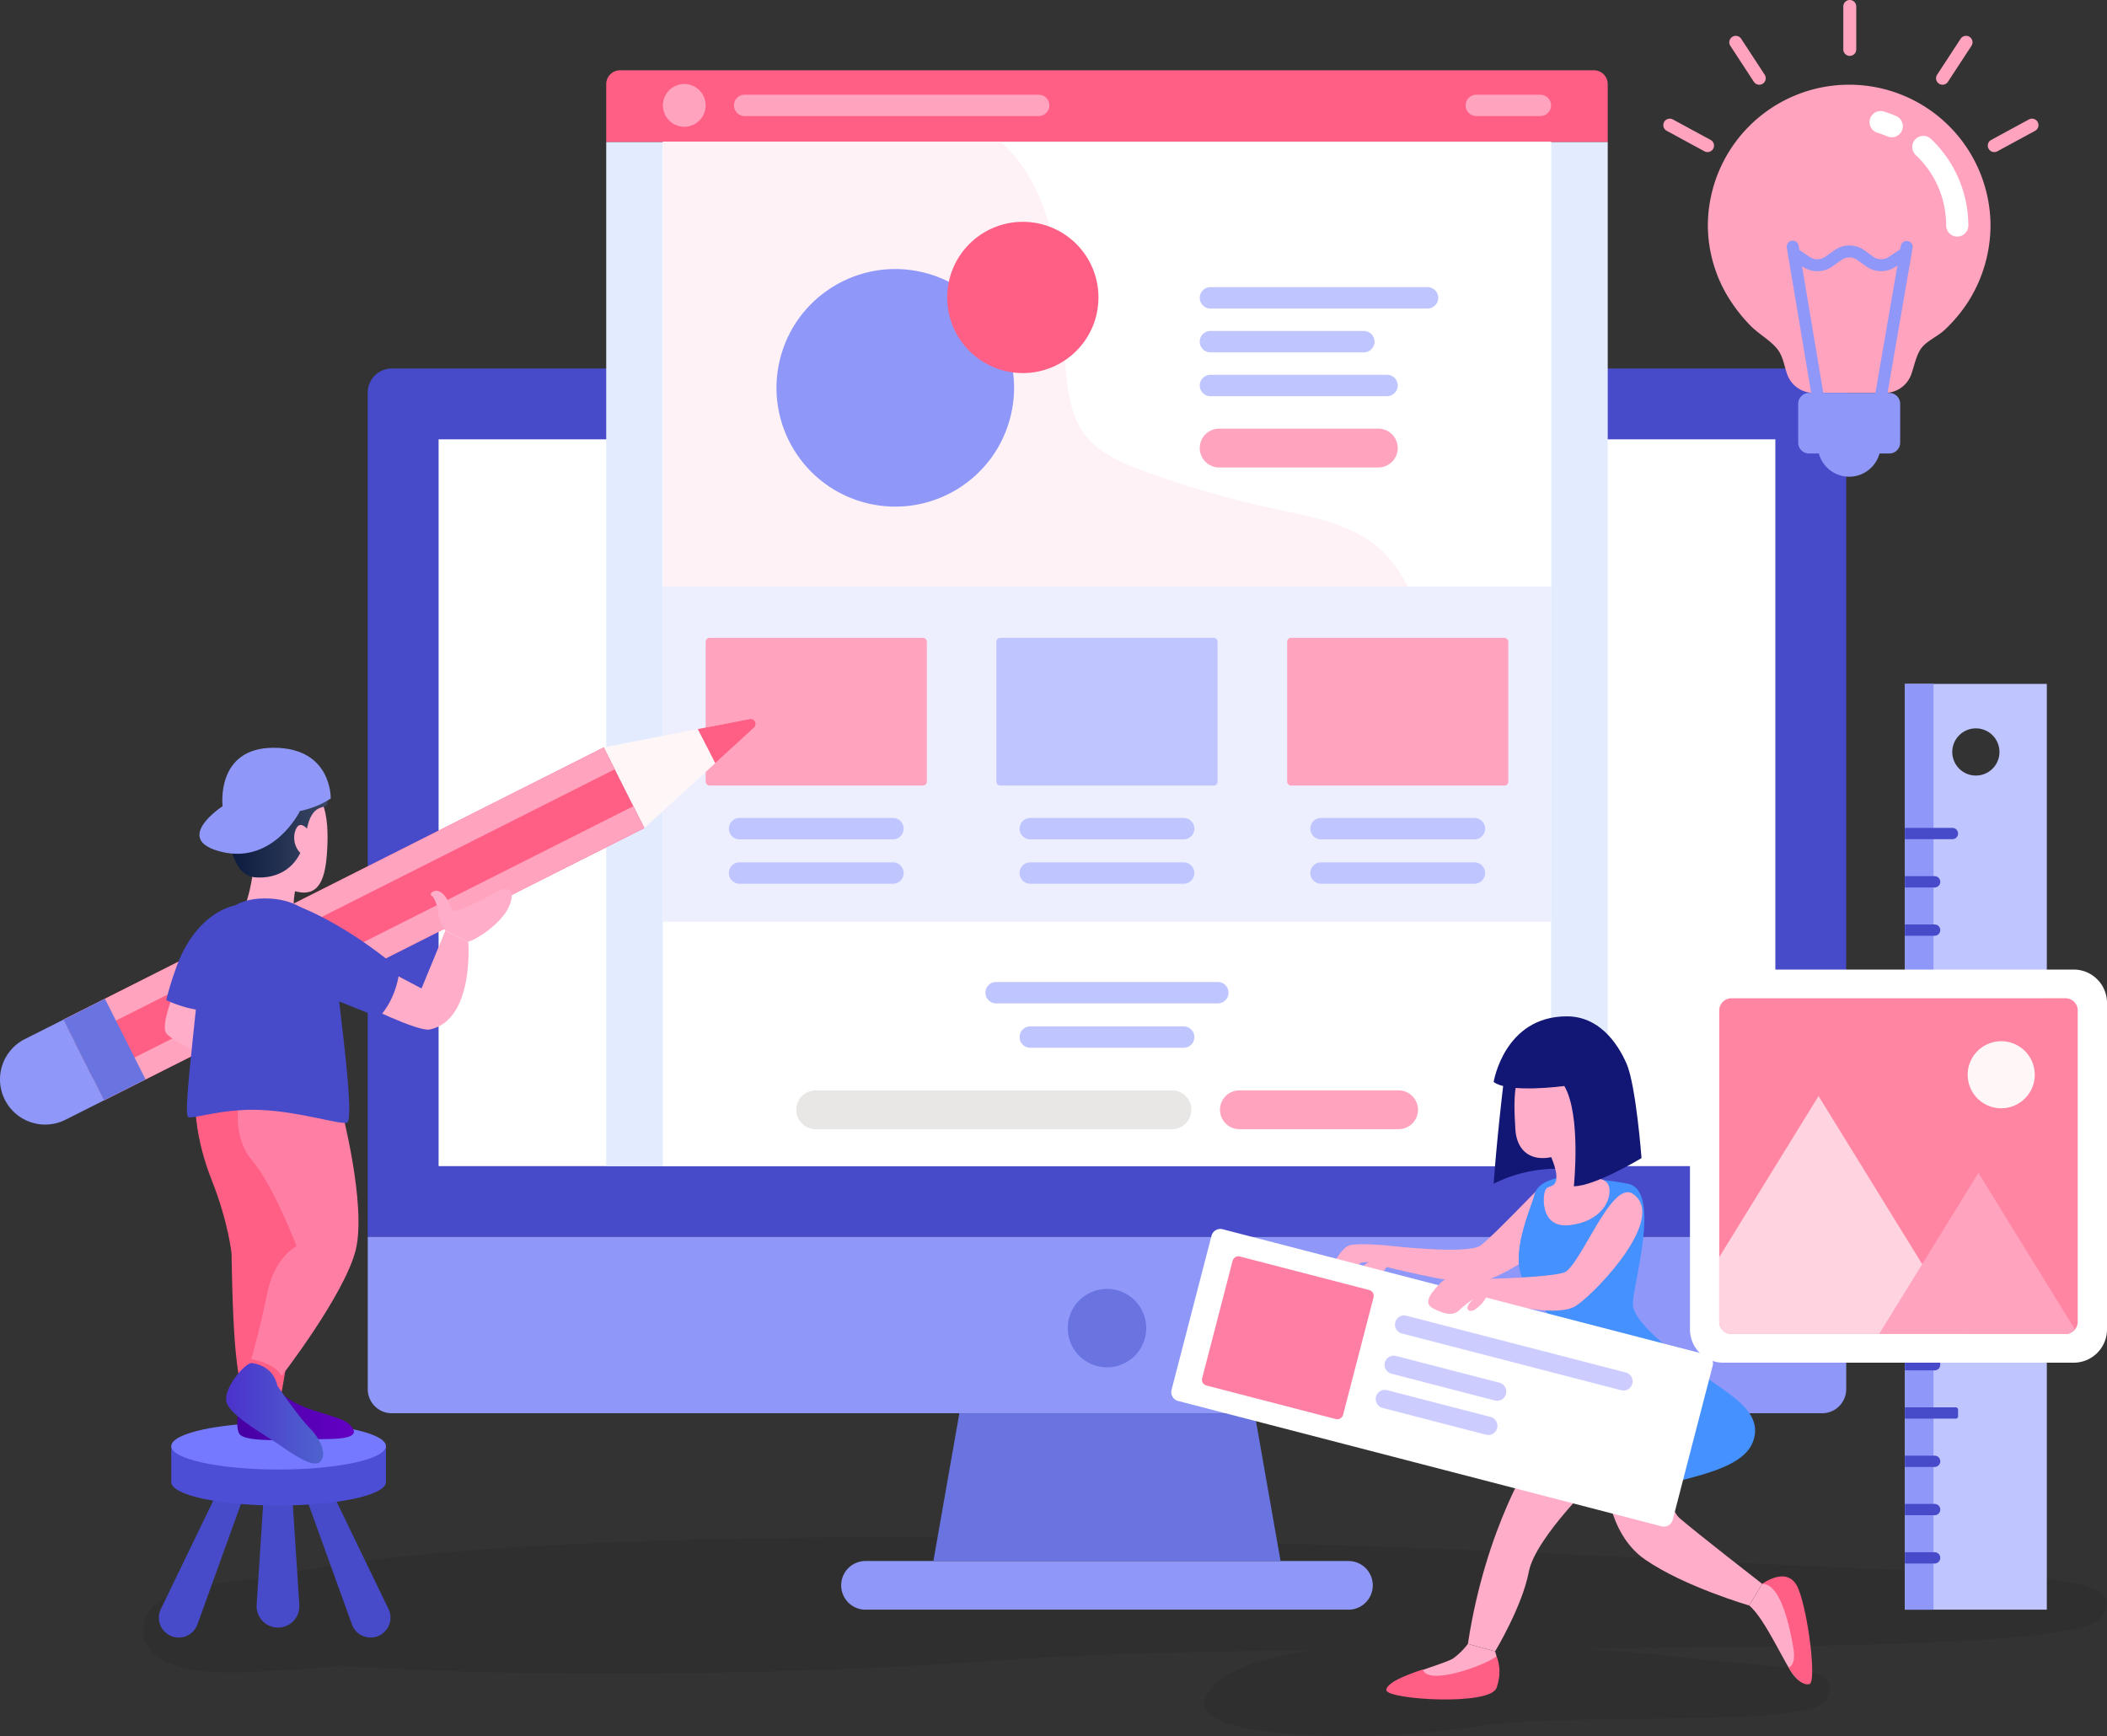 <svg id="Layer_1" data-name="Layer 1" xmlns="http://www.w3.org/2000/svg" xmlns:xlink="http://www.w3.org/1999/xlink" viewBox="0 0 1104.147 909.825">
  <rect x="0" y="0" width="1104.147" height="909.825" fill="#333333" stroke="none"/>
  <defs>
    <style>
      .cls-1 {
        fill: #231f20;
        opacity: 0.15;
      }

      .cls-2 {
        fill: #bfc5ff;
      }

      .cls-3 {
        fill: #8f98f8;
      }

      .cls-4 {
        fill: #474bca;
      }

      .cls-5 {
        fill: #fff;
      }

      .cls-6 {
        fill: #6974e0;
      }

      .cls-7 {
        fill: #e3ecff;
      }

      .cls-8 {
        fill: #ff5e85;
      }

      .cls-9 {
        fill: #edefff;
      }

      .cls-10 {
        fill: #ffa3be;
      }

      .cls-11 {
        fill: #e9e6e6;
      }

      .cls-12 {
        fill: #dab3ff;
      }

      .cls-13 {
        fill: #fff2f6;
      }

      .cls-14 {
        fill: #ff85a3;
      }

      .cls-15 {
        fill: #ffd4e0;
      }

      .cls-16 {
        fill: #fef6f7;
      }

      .cls-17 {
        fill: #4c4fd6;
      }

      .cls-18 {
        fill: #7579ff;
      }

      .cls-19 {
        fill: url(#New_Gradient_Swatch_copy_4);
      }

      .cls-20 {
        fill: #ff7ea4;
      }

      .cls-21 {
        fill: #ffadc8;
      }

      .cls-22 {
        fill: url(#linear-gradient);
      }

      .cls-23 {
        fill: url(#linear-gradient-2);
      }

      .cls-24 {
        fill: #121674;
      }

      .cls-25 {
        fill: #4491ff;
      }

      .cls-26 {
        fill: #ccf;
      }
    </style>
    <linearGradient id="New_Gradient_Swatch_copy_4" data-name="New Gradient Swatch copy 4" x1="348.153" y1="844.701" x2="409.305" y2="844.701" gradientUnits="userSpaceOnUse">
      <stop offset="0" stop-color="#4600a3"/>
      <stop offset="1" stop-color="#6400c4"/>
    </linearGradient>
    <linearGradient id="linear-gradient" x1="342.328" y1="842.915" x2="393.197" y2="842.915" gradientUnits="userSpaceOnUse">
      <stop offset="0" stop-color="#4b32cc"/>
      <stop offset="1" stop-color="#4e63cd"/>
    </linearGradient>
    <linearGradient id="linear-gradient-2" x1="343.741" y1="534.047" x2="395.523" y2="534.047" gradientUnits="userSpaceOnUse">
      <stop offset="0" stop-color="#0a193d"/>
      <stop offset="1" stop-color="#3b4764"/>
    </linearGradient>
  </defs>
  <g>
    <path class="cls-1" d="M1105.86,919.775c-153.457-8.151-592.747-26.38-744.532,9.763-28.058,2.286-61.431,5.837-62.52,25.686-1.247,22.725,33.677,24.791,59.492,23.113,11.771-.765,28.32-1.049,43.24-3.22,93.317,6.719,239.876,5.206,344.779-2.612,44.191-3.293,102.638-4.731,165.415-5.471-29.268,4.1-51.198,11.987-56.545,25.868-7.85,20.38,84.107,23.246,139.731,14.462,55.624-8.784,181.304,1.758,186.643-15.48,5.338-17.238-13.346-14.08-70.735-20.539-13.689-1.54-34.441-3.607-58.325-5.27,138.679-.739,263.558-2.185,272.776-16.232C1341.837,924.608,1283.878,929.23,1105.86,919.775Z" transform="translate(-223.831 -102.23)"/>
    <g>
      <path class="cls-2" d="M1222.078,945.84h74.365V460.644h-74.365Zm37.183-437.147a12.366,12.366,0,1,1,12.366-12.366A12.366,12.366,0,0,1,1259.26,508.693Z" transform="translate(-223.831 -102.23)"/>
      <rect class="cls-3" x="998.246" y="358.414" width="14.986" height="485.196"/>
      <g>
        <path class="cls-4" d="M1249.933,539.076h0a2.962,2.962,0,0,0-2.962-2.962h-24.893v5.925h24.893A2.962,2.962,0,0,0,1249.933,539.076Z" transform="translate(-223.831 -102.23)"/>
        <path class="cls-4" d="M1249.933,640.306h0a2.962,2.962,0,0,0-2.962-2.962h-24.893v5.925h24.893A2.962,2.962,0,0,0,1249.933,640.306Z" transform="translate(-223.831 -102.23)"/>
        <path class="cls-4" d="M1240.607,564.383h0a2.962,2.962,0,0,0-2.962-2.962h-15.566v5.925h15.566A2.962,2.962,0,0,0,1240.607,564.383Z" transform="translate(-223.831 -102.23)"/>
        <path class="cls-4" d="M1240.607,589.691h0a2.962,2.962,0,0,0-2.962-2.962h-15.566v5.925h15.566A2.962,2.962,0,0,0,1240.607,589.691Z" transform="translate(-223.831 -102.23)"/>
        <path class="cls-4" d="M1240.607,614.999h0a2.962,2.962,0,0,0-2.962-2.962h-15.566v5.925h15.566A2.962,2.962,0,0,0,1240.607,614.999Z" transform="translate(-223.831 -102.23)"/>
        <path class="cls-4" d="M1249.933,741.537h0a2.962,2.962,0,0,0-2.962-2.962h-24.893v5.925h24.893A2.962,2.962,0,0,0,1249.933,741.537Z" transform="translate(-223.831 -102.23)"/>
        <path class="cls-4" d="M1240.607,665.614h0a2.962,2.962,0,0,0-2.962-2.962h-15.566v5.925h15.566A2.962,2.962,0,0,0,1240.607,665.614Z" transform="translate(-223.831 -102.23)"/>
        <path class="cls-4" d="M1240.607,690.921h0a2.962,2.962,0,0,0-2.962-2.962h-15.566v5.925h15.566A2.962,2.962,0,0,0,1240.607,690.921Z" transform="translate(-223.831 -102.23)"/>
        <path class="cls-4" d="M1240.607,716.229h0a2.962,2.962,0,0,0-2.962-2.962h-15.566v5.925h15.566A2.962,2.962,0,0,0,1240.607,716.229Z" transform="translate(-223.831 -102.23)"/>
        <path class="cls-4" d="M1234.278,828.839h3.454a1.235,1.235,0,0,1,1.235,1.235v26.62a0,0,0,0,1,0,0h-5.925a0,0,0,0,1,0,0v-26.62A1.235,1.235,0,0,1,1234.278,828.839Z" transform="translate(1854.941 -495.469) rotate(90)"/>
        <path class="cls-4" d="M1240.607,766.844h0a2.962,2.962,0,0,0-2.962-2.962h-15.566v5.925h15.566A2.962,2.962,0,0,0,1240.607,766.844Z" transform="translate(-223.831 -102.23)"/>
        <path class="cls-4" d="M1240.607,792.152h0a2.962,2.962,0,0,0-2.962-2.962h-15.566v5.925h15.566A2.962,2.962,0,0,0,1240.607,792.152Z" transform="translate(-223.831 -102.23)"/>
        <path class="cls-4" d="M1240.607,817.459h0a2.962,2.962,0,0,0-2.962-2.962h-15.566v5.925h15.566A2.962,2.962,0,0,0,1240.607,817.459Z" transform="translate(-223.831 -102.23)"/>
        <path class="cls-4" d="M1240.607,868.075h0a2.962,2.962,0,0,0-2.962-2.962h-15.566v5.925h15.566A2.962,2.962,0,0,0,1240.607,868.075Z" transform="translate(-223.831 -102.23)"/>
        <path class="cls-4" d="M1240.607,893.382h0a2.962,2.962,0,0,0-2.962-2.962h-15.566v5.925h15.566A2.962,2.962,0,0,0,1240.607,893.382Z" transform="translate(-223.831 -102.23)"/>
        <path class="cls-4" d="M1240.607,918.69h0a2.962,2.962,0,0,0-2.962-2.962h-15.566v5.925h15.566A2.962,2.962,0,0,0,1240.607,918.69Z" transform="translate(-223.831 -102.23)"/>
      </g>
    </g>
    <g>
      <path class="cls-4" d="M205.339,193.124h749.517a12.623,12.623,0,0,1,12.623,12.623v442.53a0,0,0,0,1,0,0H192.715a0,0,0,0,1,0,0v-442.53A12.623,12.623,0,0,1,205.339,193.124Z"/>
      <rect class="cls-5" x="613.479" y="172.676" width="380.899" height="700.509" transform="translate(1103.028 -383.228) rotate(90)"/>
      <path class="cls-3" d="M192.715,648.277H967.479a0,0,0,0,1,0,0v79.776a12.623,12.623,0,0,1-12.623,12.623H205.339a12.623,12.623,0,0,1-12.623-12.623V648.277A0,0,0,0,1,192.715,648.277Z"/>
      <path class="cls-3" d="M930.466,920.337H677.391a12.752,12.752,0,0,0-12.752,12.752h0a12.752,12.752,0,0,0,12.752,12.752h253.075a12.751,12.751,0,0,0,12.751-12.752h0A12.751,12.751,0,0,0,930.466,920.337Z" transform="translate(-223.831 -102.23)"/>
      <polygon class="cls-6" points="657.459 740.677 502.735 740.677 489.135 818.107 671.06 818.107 657.459 740.677"/>
      <circle class="cls-6" cx="580.097" cy="696.051" r="20.563"/>
      <rect class="cls-7" x="535.541" y="182.58" width="536.775" height="524.826" transform="translate(1025.09 -461.166) rotate(90)"/>
      <path class="cls-8" d="M792.39-104.576h30.307a0,0,0,0,1,0,0v524.826a0,0,0,0,1,0,0h-30.307a7.23,7.23,0,0,1-7.23-7.23V-97.347A7.23,7.23,0,0,1,792.39-104.576Z" transform="translate(737.934 -748.322) rotate(90)"/>
      <rect class="cls-5" x="535.541" y="212.281" width="536.775" height="465.422" transform="translate(135.105 1146.691) rotate(-90)"/>
      <rect class="cls-5" x="687.42" y="60.403" width="233.018" height="465.422" transform="translate(286.983 994.813) rotate(-90)"/>
      <rect class="cls-9" x="716.089" y="264.752" width="175.679" height="465.422" transform="translate(82.634 1199.162) rotate(-90)"/>
      <circle class="cls-10" cx="582.423" cy="157.461" r="11.206" transform="translate(-244.428 35.796) rotate(-13.283)"/>
      <path class="cls-10" d="M768.139,163.064H614.06a5.603,5.603,0,0,1-5.603-5.603h0a5.603,5.603,0,0,1,5.603-5.603H768.139a5.603,5.603,0,0,1,5.603,5.603h0A5.603,5.603,0,0,1,768.139,163.064Z" transform="translate(-223.831 -102.23)"/>
      <path class="cls-2" d="M691.779,542.122h-80.387a5.603,5.603,0,0,1-5.603-5.603h0a5.603,5.603,0,0,1,5.603-5.603h80.387a5.603,5.603,0,0,1,5.603,5.603h0A5.603,5.603,0,0,1,691.779,542.122Z" transform="translate(-223.831 -102.23)"/>
      <path class="cls-2" d="M691.779,565.386h-80.387a5.603,5.603,0,0,1-5.603-5.603h0a5.603,5.603,0,0,1,5.603-5.603h80.387a5.603,5.603,0,0,1,5.603,5.603h0A5.603,5.603,0,0,1,691.779,565.386Z" transform="translate(-223.831 -102.23)"/>
      <path class="cls-2" d="M971.916,263.926h-113.771a5.603,5.603,0,0,1-5.603-5.603h0a5.603,5.603,0,0,1,5.603-5.603h113.771a5.603,5.603,0,0,1,5.603,5.603h0A5.603,5.603,0,0,1,971.916,263.926Z" transform="translate(-223.831 -102.23)"/>
      <path class="cls-2" d="M938.533,286.898h-80.387a5.603,5.603,0,0,1-5.603-5.603h0a5.603,5.603,0,0,1,5.603-5.603h80.387a5.603,5.603,0,0,1,5.603,5.603h0A5.603,5.603,0,0,1,938.533,286.898Z" transform="translate(-223.831 -102.23)"/>
      <path class="cls-2" d="M950.692,309.87h-92.547a5.603,5.603,0,0,1-5.603-5.603h0a5.603,5.603,0,0,1,5.603-5.603h92.547a5.603,5.603,0,0,1,5.603,5.603h0A5.603,5.603,0,0,1,950.692,309.87Z" transform="translate(-223.831 -102.23)"/>
      <path class="cls-10" d="M946.124,347.22h-83.411a10.171,10.171,0,0,1-10.171-10.171h0a10.171,10.171,0,0,1,10.171-10.171h83.411a10.171,10.171,0,0,1,10.171,10.171h0A10.171,10.171,0,0,1,946.124,347.22Z" transform="translate(-223.831 -102.23)"/>
      <path class="cls-10" d="M956.736,694.026h-83.411a10.171,10.171,0,0,1-10.171-10.171h0a10.171,10.171,0,0,1,10.171-10.171h83.411a10.171,10.171,0,0,1,10.171,10.171h0A10.171,10.171,0,0,1,956.736,694.026Z" transform="translate(-223.831 -102.23)"/>
      <path class="cls-11" d="M837.985,694.026h-186.706a10.171,10.171,0,0,1-10.171-10.171h0a10.171,10.171,0,0,1,10.171-10.171h186.706a10.171,10.171,0,0,1,10.171,10.171h0A10.171,10.171,0,0,1,837.985,694.026Z" transform="translate(-223.831 -102.23)"/>
      <path class="cls-2" d="M844.122,542.122h-80.387a5.603,5.603,0,0,1-5.603-5.603h0a5.603,5.603,0,0,1,5.603-5.603h80.387a5.603,5.603,0,0,1,5.603,5.603h0A5.603,5.603,0,0,1,844.122,542.122Z" transform="translate(-223.831 -102.23)"/>
      <path class="cls-2" d="M844.122,565.386h-80.387a5.603,5.603,0,0,1-5.603-5.603h0a5.603,5.603,0,0,1,5.603-5.603h80.387a5.603,5.603,0,0,1,5.603,5.603h0A5.603,5.603,0,0,1,844.122,565.386Z" transform="translate(-223.831 -102.23)"/>
      <path class="cls-2" d="M862.019,628.086H745.838a5.603,5.603,0,0,1-5.603-5.603h0a5.603,5.603,0,0,1,5.603-5.603h116.181a5.603,5.603,0,0,1,5.603,5.603h0A5.603,5.603,0,0,1,862.019,628.086Z" transform="translate(-223.831 -102.23)"/>
      <path class="cls-2" d="M844.122,651.349h-80.387a5.603,5.603,0,0,1-5.603-5.603h0a5.603,5.603,0,0,1,5.603-5.603h80.387a5.603,5.603,0,0,1,5.603,5.603h0A5.603,5.603,0,0,1,844.122,651.349Z" transform="translate(-223.831 -102.23)"/>
      <path class="cls-2" d="M996.489,542.122h-80.387a5.603,5.603,0,0,1-5.603-5.603h0a5.603,5.603,0,0,1,5.603-5.603h80.387a5.603,5.603,0,0,1,5.603,5.603h0A5.603,5.603,0,0,1,996.489,542.122Z" transform="translate(-223.831 -102.23)"/>
      <path class="cls-2" d="M996.489,565.386h-80.387a5.603,5.603,0,0,1-5.603-5.603h0a5.603,5.603,0,0,1,5.603-5.603h80.387a5.603,5.603,0,0,1,5.603,5.603h0A5.603,5.603,0,0,1,996.489,565.386Z" transform="translate(-223.831 -102.23)"/>
      <path class="cls-10" d="M1031.037,163.064h-33.572a5.603,5.603,0,0,1-5.603-5.603h0a5.603,5.603,0,0,1,5.603-5.603h33.572a5.603,5.603,0,0,1,5.603,5.603h0A5.603,5.603,0,0,1,1031.037,163.064Z" transform="translate(-223.831 -102.23)"/>
      <rect class="cls-10" x="369.797" y="334.275" width="115.912" height="77.418" rx="2.029"/>
      <path class="cls-2" d="M524.17,334.275H636.025a2.028,2.028,0,0,1,2.028,2.028v73.361a2.029,2.029,0,0,1-2.029,2.029H524.17a2.029,2.029,0,0,1-2.029-2.029V336.303A2.029,2.029,0,0,1,524.17,334.275Z"/>
      <rect class="cls-10" x="674.508" y="334.275" width="115.912" height="77.418" rx="2.029"/>
      <g>
        <circle class="cls-12" cx="531.411" cy="289.826" r="4.459"/>
        <path class="cls-12" d="M784.045,392.056a4.459,4.459,0,1,1-4.46-4.459A4.459,4.459,0,0,1,784.045,392.056Z" transform="translate(-223.831 -102.23)"/>
        <circle class="cls-12" cx="580.097" cy="289.826" r="4.459"/>
        <path class="cls-12" d="M832.732,392.056a4.459,4.459,0,1,1-4.459-4.459A4.459,4.459,0,0,1,832.732,392.056Z" transform="translate(-223.831 -102.23)"/>
        <circle class="cls-12" cx="628.784" cy="289.826" r="4.459"/>
      </g>
      <path class="cls-13" d="M571.218,409.623h390.216a62.434,62.434,0,0,0-14.647-19.867c-14.84-13.11-35.52-16.652-54.879-20.814a511.482,511.482,0,0,1-68.769-19.909c-11.446-4.202-23.308-9.234-30.689-18.939-6.937-9.121-8.866-21.018-9.959-32.424-1.885-19.668-1.944-39.521-4.935-59.051s-9.194-39.126-21.812-54.331a70.608,70.608,0,0,0-7.447-7.684H571.218Z" transform="translate(-223.831 -102.23)"/>
      <g>
        <circle class="cls-3" cx="692.985" cy="305.485" r="62.257" transform="translate(12.625 807.515) rotate(-76.717)"/>
        <circle class="cls-8" cx="536.003" cy="155.89" r="39.635"/>
      </g>
    </g>
    <g>
      <path class="cls-5" d="M1127.103,816.4a17.471,17.471,0,0,1-17.667-17.227V627.587a17.471,17.471,0,0,1,17.667-17.227h183.208a17.471,17.471,0,0,1,17.667,17.227v171.586a17.47,17.47,0,0,1-17.667,17.226Z" transform="translate(-223.831 -102.23)"/>
      <path class="cls-14" d="M1131.396,625.406a6.423,6.423,0,0,0-6.622,6.202v163.544a6.423,6.423,0,0,0,6.623,6.202h174.621a6.423,6.423,0,0,0,6.622-6.202v-163.544a6.423,6.423,0,0,0-6.623-6.203Z" transform="translate(-223.831 -102.23)"/>
      <path class="cls-15" d="M1124.774,761.087v34.065a6.423,6.423,0,0,0,6.623,6.203h122.287l-76.866-124.691Z" transform="translate(-223.831 -102.23)"/>
      <path class="cls-10" d="M1311.196,799.012,1260.597,716.932l-52.043,84.423h97.463A6.779,6.779,0,0,0,1311.196,799.012Z" transform="translate(-223.831 -102.23)"/>
      <circle class="cls-16" cx="1272.539" cy="665.507" r="17.588" transform="translate(-342.692 207.943) rotate(-13.283)"/>
    </g>
    <g>
      <path class="cls-10" d="M1266.934,220.41a74.062,74.062,0,0,0-148.123-0,72.927,72.927,0,0,0,10.16,36.726,85.391,85.391,0,0,0,11.776,15.353c4.257,4.512,9.953,7.443,13.998,12.106,3.494,4.027,3.912,8.888,5.6,13.707a14.711,14.711,0,0,0,13.884,9.848h37.338a14.711,14.711,0,0,0,13.86-9.78c1.436-4.036,2.421-9.182,4.658-12.802,2.786-4.509,9.015-6.821,12.843-10.477a78.097,78.097,0,0,0,12.83-15.557A75.202,75.202,0,0,0,1266.934,220.41Z" transform="translate(-223.831 -102.23)"/>
      <path class="cls-5" d="M1215.17,174.179a5.796,5.796,0,0,1-2.294-.474,50.579,50.579,0,0,0-5.21-1.909,5.813,5.813,0,1,1,3.39-11.121,62.267,62.267,0,0,1,6.414,2.349,5.814,5.814,0,0,1-2.3,11.155Z" transform="translate(-223.831 -102.23)"/>
      <path class="cls-5" d="M1249.495,226.223a5.813,5.813,0,0,1-5.813-5.813,50.344,50.344,0,0,0-15.909-36.89,5.813,5.813,0,1,1,7.992-8.443,62.696,62.696,0,0,1,19.543,45.333A5.813,5.813,0,0,1,1249.495,226.223Z" transform="translate(-223.831 -102.23)"/>
      <path class="cls-3" d="M1223.553,228.569a3.141,3.141,0,0,0-3.627,2.558l-.302,1.748-6.072,4.027a7.162,7.162,0,0,1-8.117-.164l-4.588-3.317a13.403,13.403,0,0,0-15.593-.084l-4.92,3.478a7.172,7.172,0,0,1-8.072.108l-5.512-3.68-.387-2.308a3.139,3.139,0,0,0-6.191,1.038l13.282,79.228a3.139,3.139,0,1,0,6.191-1.038l-11.47-68.421.602.402a13.485,13.485,0,0,0,15.181-.203l4.92-3.478a7.126,7.126,0,0,1,8.291.045l4.588,3.318a13.472,13.472,0,0,0,15.265.309l1.131-.75-11.887,68.763a3.139,3.139,0,0,0,2.558,3.628,3.171,3.171,0,0,0,.539.046,3.139,3.139,0,0,0,3.089-2.605l13.66-79.02A3.139,3.139,0,0,0,1223.553,228.569Z" transform="translate(-223.831 -102.23)"/>
      <path class="cls-3" d="M1213.898,308.15h-42.05a5.693,5.693,0,0,0-5.693,5.693v20.361a5.693,5.693,0,0,0,5.693,5.693h5.131a16.467,16.467,0,0,0,31.789,0h5.131a5.693,5.693,0,0,0,5.693-5.693V313.843A5.693,5.693,0,0,0,1213.898,308.15Z" transform="translate(-223.831 -102.23)"/>
      <path class="cls-10" d="M1193.182,131.52a3.389,3.389,0,0,1-3.389-3.389v-22.511a3.389,3.389,0,1,1,6.778,0v22.511A3.389,3.389,0,0,1,1193.182,131.52Z" transform="translate(-223.831 -102.23)"/>
      <path class="cls-10" d="M1242.483,146.559a3.389,3.389,0,0,1-3.531-5.172l12.319-18.841a3.389,3.389,0,0,1,5.674,3.709l-12.319,18.841A3.379,3.379,0,0,1,1242.483,146.559Z" transform="translate(-223.831 -102.23)"/>
      <path class="cls-10" d="M1290.298,170.783l-19.783,10.742a3.389,3.389,0,0,1-3.235-5.957l19.783-10.742a3.389,3.389,0,0,1,3.235,5.957Z" transform="translate(-223.831 -102.23)"/>
      <path class="cls-10" d="M1145.061,146.559a3.389,3.389,0,0,0,3.531-5.172l-12.319-18.841a3.389,3.389,0,0,0-5.674,3.709l12.319,18.841A3.379,3.379,0,0,0,1145.061,146.559Z" transform="translate(-223.831 -102.23)"/>
      <path class="cls-10" d="M1097.246,170.783l19.783,10.742a3.389,3.389,0,0,0,3.235-5.957l-19.783-10.742a3.389,3.389,0,0,0-3.235,5.957Z" transform="translate(-223.831 -102.23)"/>
    </g>
    <g>
      <g>
        <path class="cls-16" d="M561.597,536.163l57.395-52.584a2.635,2.635,0,0,0-2.282-4.529l-76.413,14.844Z" transform="translate(-223.831 -102.23)"/>
        <rect class="cls-8" x="385.644" y="427.905" width="47.333" height="316.988" transform="translate(-153.994 1113.579) rotate(-116.744)"/>
        <rect class="cls-10" x="410.653" y="443.307" width="12.839" height="316.987" transform="translate(-156.493 1142.843) rotate(-116.744)"/>
        <rect class="cls-10" x="395.13" y="412.503" width="12.839" height="316.988" transform="translate(-151.495 1084.314) rotate(-116.744)"/>
        <path class="cls-3" d="M226.368,678.587v0a23.666,23.666,0,0,0,31.785,10.485l20.269-10.214-21.3-42.27-20.269,10.214A23.666,23.666,0,0,0,226.368,678.587Z" transform="translate(-223.831 -102.23)"/>
        <rect class="cls-6" x="254.951" y="640.114" width="47.333" height="24.288" transform="translate(-402.315 1092.363) rotate(-116.744)"/>
        <path class="cls-8" d="M616.709,479.05l-27.216,5.287c2.898,5.592,6.311,12.223,9.159,17.877l20.34-18.635A2.635,2.635,0,0,0,616.709,479.05Z" transform="translate(-223.831 -102.23)"/>
      </g>
      <path class="cls-4" d="M369.503,955.225h0a11.203,11.203,0,0,0,11.179-11.926l-3.77-58.255h-14.819l-3.77,58.255A11.203,11.203,0,0,0,369.503,955.225Z" transform="translate(-223.831 -102.23)"/>
      <path class="cls-4" d="M418.048,960.435h0a10.409,10.409,0,0,0,9.371-14.939l-28.632-59.227h-14.819l24.288,67.291A10.409,10.409,0,0,0,418.048,960.435Z" transform="translate(-223.831 -102.23)"/>
      <path class="cls-4" d="M317.506,960.435h0a10.409,10.409,0,0,1-9.371-14.939L336.766,886.269h14.819l-24.288,67.291A10.409,10.409,0,0,1,317.506,960.435Z" transform="translate(-223.831 -102.23)"/>
      <path class="cls-17" d="M313.583,860.126v18.848c0,6.776,25.182,12.269,56.246,12.269,31.064,0,56.246-5.493,56.246-12.269v-18.848Z" transform="translate(-223.831 -102.23)"/>
      <ellipse class="cls-18" cx="145.998" cy="757.896" rx="56.246" ry="12.269"/>
      <path class="cls-19" d="M350.682,832.416s-4.509,15.858-1.486,21.148c3.023,5.29,30.38,2.872,44.89,2.872,14.51,0,18.289-2.418,12.847-7.708-5.441-5.29-25.106-6.323-35.603-16.311Z" transform="translate(-223.831 -102.23)"/>
      <path class="cls-8" d="M326.248,683.058s0,16.175,8.604,37.856c8.604,21.681,10.324,38.2,10.324,38.2s.344,28.908,1.721,46.459c1.377,17.551,3.785,26.843,3.785,26.843H371.331s10.668-58.504,11.013-88.1c.344-29.596-18.028-71.237-18.028-71.237Z" transform="translate(-223.831 -102.23)"/>
      <path class="cls-20" d="M349.306,678.241s-4.474,19.271,6.539,32.004c11.013,12.733,23.402,45.083,23.402,45.083s-11.567,5.506-15.42,24.778-8.326,34.414-8.326,34.414,12.733,2.065,15.831,8.948c0,0,33.038-42.674,38.888-66.075,5.85-23.402-7.571-74.335-7.571-74.335Z" transform="translate(-223.831 -102.23)"/>
      <path class="cls-21" d="M314.063,624.987s-5.904,14.934-3.126,18.754c2.778,3.82,17.969,10.766,17.969,10.766v-27.783Z" transform="translate(-223.831 -102.23)"/>
      <path class="cls-4" d="M346.875,576.804s-20.579,3.061-31.076,33.596a160.306,160.306,0,0,0-4.862,15.975s9.724,4.817,20.143,5.534C341.499,632.627,346.875,576.804,346.875,576.804Z" transform="translate(-223.831 -102.23)"/>
      <path class="cls-21" d="M371.294,510.877c21.692-1.771,24.667,16.71,24.137,33.42s-3.393,25.463-12.041,25.728c-8.648.265-37.294-12.201-36.498-33.42S358.297,511.938,371.294,510.877Z" transform="translate(-223.831 -102.23)"/>
      <path class="cls-21" d="M379.184,565.105s-2.454,11.136-1.133,15.665c1.321,4.53-12.457,4.907-20.761,2.076-8.304-2.831-5.157-2.935-2.642-13.966s1.887-15.288,1.887-15.288Z" transform="translate(-223.831 -102.23)"/>
      <path class="cls-21" d="M427.166,611.028l17.564,9.244,12.48-30.275,12.018,5.778s3.261,40.983-20.107,45.991c-6.471,1.387-37.671-14.329-37.671-14.329Z" transform="translate(-223.831 -102.23)"/>
      <path class="cls-4" d="M381.008,577.493c27.865,11.375,52.176,32.907,52.176,32.907s-.808,14.251-10.766,25.005l-37.508-14.934Z" transform="translate(-223.831 -102.23)"/>
      <path class="cls-4" d="M365.547,573.17c-34.23-1.983-36.136,30.265-40.556,72.25-2.687,25.529-4.031,40.308-2.687,42.1,1.344,1.792,17.467-4.479,38.069-3.583,20.602.896,40.756,7.614,45.235,6.718,4.479-.896-4.479-64.046-5.375-76.138C399.338,602.424,394.011,574.818,365.547,573.17Z" transform="translate(-223.831 -102.23)"/>
      <path class="cls-21" d="M457.21,589.997s-3.44-4.645-3.567-8.204-1.906-9.15-3.686-10.167,2.669-5.21,6.863,0c4.194,5.21,2.669,8.314,5.973,7.906,3.304-.408,16.182-6.949,21.139-9.873s10.675-2.234,6.863,7.144c-3.813,9.378-17.294,17.83-21.567,18.971Z" transform="translate(-223.831 -102.23)"/>
      <path class="cls-22" d="M369.141,828.413s-1.351-10.226-13.361-11.827c-3.285-.438-16.208,14.237-12.922,21.465,3.285,7.228,21.465,17.303,27.159,21.245,5.695,3.942,17.96,12.922,21.684,8.98,3.723-3.942,0-12.046-5.695-17.741C380.311,844.839,369.141,828.413,369.141,828.413Z" transform="translate(-223.831 -102.23)"/>
      <path class="cls-23" d="M395.486,522.005c.689,6.321-8.43-1.901-11.252,17.037-2.822,18.938-15.863,23.885-26.656,22.985-10.793-.899-13.716-15.964-13.716-25.857,0-9.893-2.249-25.529,12.591-25.411C371.294,510.877,392.471,494.349,395.486,522.005Z" transform="translate(-223.831 -102.23)"/>
      <path class="cls-3" d="M381.008,527.322s-13.618,27.735-40.672,21.439c-27.053-6.296.153-24.011.153-24.011Z" transform="translate(-223.831 -102.23)"/>
      <path class="cls-3" d="M397.151,520.656s-11.692,9.219-34.401,8.094c-22.709-1.124-22.26-4-22.26-4s-3.822-30.627,26.757-30.627C397.825,494.124,397.151,520.656,397.151,520.656Z" transform="translate(-223.831 -102.23)"/>
      <path class="cls-21" d="M386.712,539.042s-5.269-8.49-7.904-2.049c-2.635,6.44,1.408,14.105,7.088,14.46Z" transform="translate(-223.831 -102.23)"/>
    </g>
    <g>
      <path class="cls-21" d="M950.485,766.262s-3.144,5.618-9.742,5.618c-6.597,0-8.3,5.79-9.577,2.789-1.277-3.001,1.915-7.639,5.533-8.406,3.618-.767,8.843-8.576,13.786-8.183S950.485,766.262,950.485,766.262Z" transform="translate(-223.831 -102.23)"/>
      <path class="cls-21" d="M950.485,754.932s-14.997-1.412-19.606,0c-4.608,1.412-11.206,13.855-9.716,15.934,1.49,2.079,6.526,3.439,9.754,1.801,3.228-1.638,4.055-8.872,6.846-8.818,2.791.054,14.644-1.771,14.644-1.771Z" transform="translate(-223.831 -102.23)"/>
      <path class="cls-21" d="M1032.836,722.614c-3.803,3.211-26.225,27.201-33.09,32.318-6.865,5.117-49.262,0-49.262,0v11.33s33.991,8.406,44.955,8.406c10.965,0,31.067-14.254,31.067-14.254Z" transform="translate(-223.831 -102.23)"/>
      <path class="cls-21" d="M1147.318,932.337s14.527-8.25,18.19,4.069c3.662,12.319,1.998,21.651,4.994,31.302,2.997,9.65,2.066,22.571-6.326,12.98-4.661-5.327-15.509-30.487-23.736-37.052Z" transform="translate(-223.831 -102.23)"/>
      <path class="cls-21" d="M1065.278,874.859s0,30.458,20.633,44.705c20.633,14.247,54.53,24.072,54.53,24.072l6.878-11.299s-35.371-27.511-43.231-34.388c-7.86-6.878-8.351-35.371-8.351-35.371Z" transform="translate(-223.831 -102.23)"/>
      <path class="cls-21" d="M1026.96,865.526s-24.563,36.844-33.897,98.252l14.247,3.93s14.246-23.581,17.685-41.757c3.439-18.177,37.336-50.6,37.336-50.6Z" transform="translate(-223.831 -102.23)"/>
      <path class="cls-21" d="M1007.309,967.708s6.468,17.308-7.563,18.64c-14.03,1.332-40,2.997-46.326,0s27.635-11.986,31.963-14.983a37.343,37.343,0,0,0,7.679-7.588Z" transform="translate(-223.831 -102.23)"/>
      <path class="cls-24" d="M1012.075,666.927s-3.678,29.945-5.516,55.687a74.284,74.284,0,0,1,32.834-7.88l-4.728-54.637Z" transform="translate(-223.831 -102.23)"/>
      <path class="cls-21" d="M1039.69,650.796c-24.787,2.01-22.648,27.089-21.76,43.076.888,15.987,14.655,19.54,29.753,10.214,15.099-9.326,18.207-20.872,17.319-30.641C1064.114,663.675,1056.121,649.464,1039.69,650.796Z" transform="translate(-223.831 -102.23)"/>
      <path class="cls-25" d="M1041.301,719.367s-11.504,1.575-13.332,8.884c-1.827,7.31-14.007,32.894-4.993,46.417,9.014,13.523,13.765,15.351,13.765,23.392s-33.99,32.52-36.915,63.23c-1.462,15.351,17.544,11.696,30.336,14.254,12.792,2.558,19.736,18.274,46.783,9.868s59.21-11.33,65.423-27.412c6.213-16.082-13.158-25.219-25.95-35.087-12.792-9.868-36.915-27.046-36.915-37.28s15.128-59.457-2.558-63.019A189.293,189.293,0,0,0,1041.301,719.367Z" transform="translate(-223.831 -102.23)"/>
      <path class="cls-21" d="M1035.384,705.777s4.614,8.937,4.009,14.256c-.605,5.319-4.648,2.766-5.924,6.383-1.277,3.617-2.128,19.789,13.192,17.874,15.32-1.915,20.807-11.705,20.64-18.086-.211-8.046-8.511-4.894-10.001-9.15-1.49-4.256-3.192-22.767-3.192-22.767Z" transform="translate(-223.831 -102.23)"/>
      <path class="cls-21" d="M1079.503,727.886c18.019,12.207-17.931,50.438-29.433,58.479s-50.324-4.02-50.324-4.02-1.017-7.31,4.465-9.868c0,0,30.701-.731,39.108-3.289C1051.726,766.628,1068.173,720.21,1079.503,727.886Z" transform="translate(-223.831 -102.23)"/>
      <g>
        <path class="cls-5" d="M849.082,777.52h261.734a4.792,4.792,0,0,1,4.792,4.792v83.397a4.792,4.792,0,0,1-4.792,4.792H849.082a4.792,4.792,0,0,1-4.792-4.792V782.312a4.792,4.792,0,0,1,4.792-4.792Z" transform="matrix(0.968, 0.251, -0.251, 0.968, 13.961, -321.531)"/>
        <path class="cls-20" d="M864.102,768.154h69.976a3.161,3.161,0,0,1,3.161,3.161v63.524a3.161,3.161,0,0,1-3.161,3.161H864.102a3.161,3.161,0,0,1-3.161-3.161V771.315a3.161,3.161,0,0,1,3.161-3.161Z" transform="matrix(0.968, 0.251, -0.251, 0.968, 6.135, -301.934)"/>
        <path class="cls-26" d="M1074.585,830.993a4.829,4.829,0,0,1-1.208-.154l-114.922-29.752a4.806,4.806,0,1,1,2.409-9.306l114.922,29.752a4.807,4.807,0,0,1-1.2,9.46Z" transform="translate(-223.831 -102.23)"/>
        <path class="cls-26" d="M1008.38,836.355a4.834,4.834,0,0,1-1.208-.154l-54.176-14.025a4.806,4.806,0,0,1,2.409-9.306l54.176,14.025a4.806,4.806,0,0,1-1.2,9.46Z" transform="translate(-223.831 -102.23)"/>
        <path class="cls-26" d="M1003.736,854.293a4.834,4.834,0,0,1-1.208-.154l-54.177-14.026a4.806,4.806,0,1,1,2.409-9.306l54.177,14.026a4.807,4.807,0,0,1-1.2,9.46Z" transform="translate(-223.831 -102.23)"/>
      </g>
      <path class="cls-21" d="M1004.212,772.476s-18.777-4.808-25.587,2.193c-6.81,7.001-8.3,11.045-3.618,13.386,4.682,2.341,9.68,4.276,13.246,1.074,3.566-3.202,8.435-7.677,11.493-6.784C1002.805,783.236,1004.212,772.476,1004.212,772.476Z" transform="translate(-223.831 -102.23)"/>
      <path class="cls-21" d="M1002.996,778.168s1.916,4.27-5.856,10.099c-3.405,2.554-6.986-.097-1.365-5.05C1001.397,778.264,1002.996,778.168,1002.996,778.168Z" transform="translate(-223.831 -102.23)"/>
      <path class="cls-24" d="M1043.596,671.393s-28.894,3.94-37.037-2.102c0,0,5.516-34.41,38.351-34.41,16.549,0,26.268,13.396,31.258,24.692,4.991,11.295,7.88,49.6,7.88,49.6s-24.429,14.756-35.461,14.756C1048.587,723.928,1052.527,686.628,1043.596,671.393Z" transform="translate(-223.831 -102.23)"/>
      <path class="cls-8" d="M969.468,977.198c2.397,8.528,31.373-1.534,38.606-6.87,0,0,3.419,6.913,0,16.5-3.419,9.587-57.479,6.128-57.745,1.2C950.063,983.099,969.468,977.198,969.468,977.198Z" transform="translate(-223.831 -102.23)"/>
      <path class="cls-8" d="M1147.318,932.337s13.691-10.365,18.93,2.578c5.239,12.943,9.618,48.844,5.811,49.923-3.808,1.079-8.389-4.208-10.93-8.699,0,0,4.041-.854,2.5-10.099C1162.088,956.794,1157.356,932.071,1147.318,932.337Z" transform="translate(-223.831 -102.23)"/>
    </g>
  </g>
</svg>
